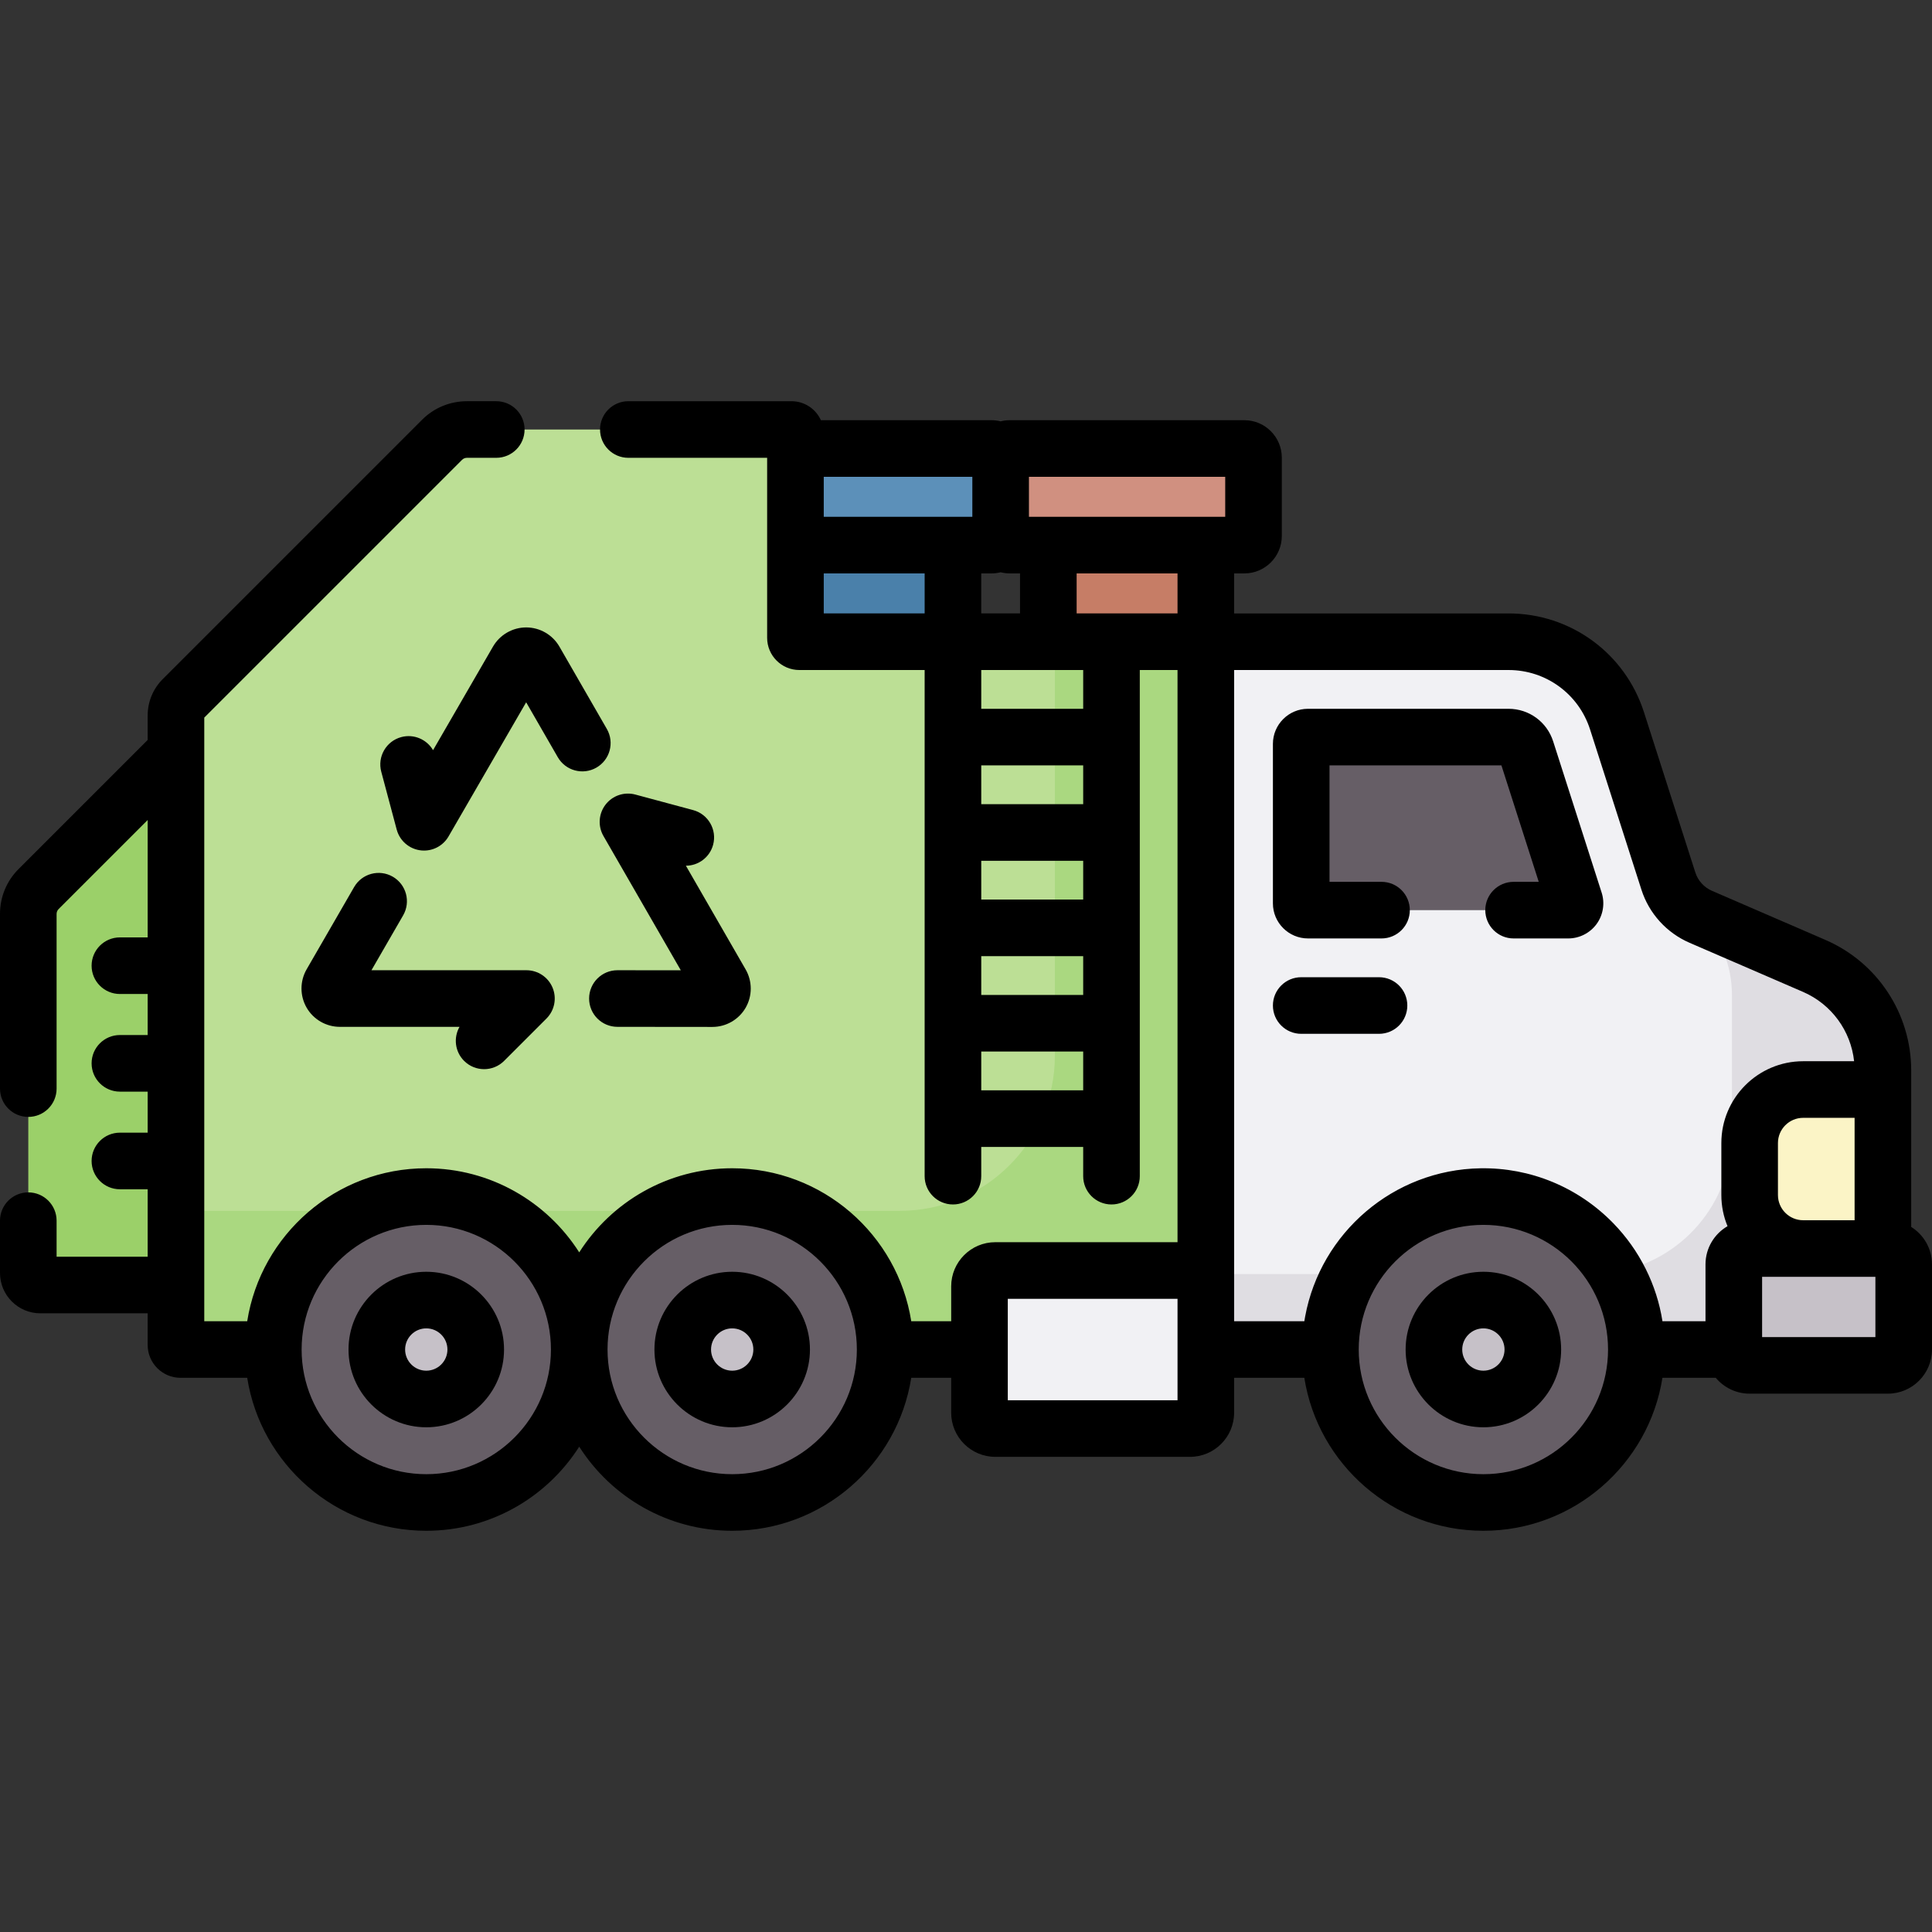 <svg id="Capa_1" enable-background="new 0 0 512 512" height="512" viewBox="0 0 512 512" width="512" xmlns="http://www.w3.org/2000/svg"><rect x="0" y="0" width="512" height="512" fill="#333333" stroke="none"/><g><path d="m480.788 255.973-30.061-13.01c-4.098-1.773-7.23-5.23-8.593-9.482l-13.602-42.441c-4.006-12.499-15.627-20.978-28.752-20.978h-80.223v187.576h33.019c0-22.387 18.149-40.536 40.536-40.536s40.536 18.149 40.536 40.536h25.825v-22.562c0-2.32 1.881-4.201 4.201-4.201h35.313v-47.193c.001-12.039-7.151-22.927-18.199-27.709z" fill="#f1f1f4"/><path d="m480.788 255.973-30.008-12.987c5.172 5.496 8.208 12.852 8.208 20.696v36.773c0 18.399-13.364 33.677-30.914 36.657 3.542 6.021 5.575 13.036 5.575 20.527h25.825v-22.562c0-2.32 1.881-4.201 4.201-4.201h35.313v-47.193c0-12.04-7.152-22.928-18.2-27.71z" fill="#dfdde2"/><path d="m319.557 337.638v20h33.019c0-7.273 1.916-14.099 5.27-20z" fill="#dfdde2"/><path d="m500.299 330.875h-36.624c-2.32 0-4.201 1.881-4.201 4.201v22.562c0 2.32 1.881 4.201 4.201 4.201h36.624c2.32 0 4.201-1.881 4.201-4.201v-22.562c0-2.32-1.881-4.201-4.201-4.201z" fill="#c6c1c8"/><path d="m498.988 288.737h-21.133c-7.831 0-14.18 6.349-14.18 14.18v13.778c0 7.831 6.349 14.18 14.18 14.18h21.133z" fill="#fbf4c6"/><circle cx="393.112" cy="357.638" fill="#665e66" r="40.536"/><circle cx="393.112" cy="357.638" fill="#c6c1c8" r="13.107"/><circle cx="112.968" cy="357.638" fill="#665e66" r="40.536"/><circle cx="112.968" cy="357.638" fill="#c6c1c8" r="13.107"/><circle cx="194.039" cy="357.638" fill="#665e66" r="40.536"/><circle cx="194.039" cy="357.638" fill="#c6c1c8" r="13.107"/><path d="m404.46 198.754c-.652-2.035-2.544-3.415-4.681-3.415h-53.149c-.992 0-1.796.804-1.796 1.796v42.265c0 .992.804 1.796 1.796 1.796h68.97c1.217 0 2.082-1.185 1.711-2.345z" fill="#665e66"/><path d="m277.818 144.459h41.739v25.603h-41.739z" fill="#c67d66"/><path d="m329.769 118.856h-62.163c-1.34 0-2.427 1.086-2.427 2.427v20.75c0 1.34 1.086 2.427 2.427 2.427h62.163c1.34 0 2.427-1.086 2.427-2.427v-20.75c0-1.341-1.087-2.427-2.427-2.427z" fill="#d09080"/><path d="m252.541 144.459h-41.739v24.572c0 .57.462 1.031 1.031 1.031h40.708z" fill="#4a80aa"/><path d="m262.753 118.856h-51.951v25.603h51.951c1.34 0 2.427-1.086 2.427-2.427v-20.75c0-1.34-1.087-2.426-2.427-2.426z" fill="#5c90b9"/><path d="m10.236 235.6c-1.752 1.752-2.736 4.127-2.736 6.605v95.147c0 1.764 1.43 3.193 3.193 3.193h35.942v-141.345z" fill="#9bd069"/><path d="m315.362 378.582h-51.592c-2.317 0-4.195-1.878-4.195-4.195v-33.499c0-2.317 1.878-4.195 4.195-4.195h51.592c2.317 0 4.195 1.878 4.195 4.195v33.499c0 2.317-1.878 4.195-4.195 4.195z" fill="#f1f1f4"/><path d="m211.833 170.062c-.57 0-1.031-.462-1.031-1.031v-54.174c0-.57-.462-1.031-1.031-1.031h-86.025c-2.477 0-4.853.984-6.605 2.736l-68.703 68.703c-1.154 1.154-1.803 2.72-1.803 4.353v166.814c0 .667.541 1.207 1.207 1.207h24.589c0-22.387 18.149-40.536 40.536-40.536s40.536 18.148 40.536 40.536c0-22.387 18.148-40.536 40.536-40.536 22.387 0 40.536 18.148 40.536 40.536h25v-16.749c0-2.317 1.878-4.195 4.195-4.195h51.592c2.317 0 4.195 1.878 4.195 4.195v-170.828z" fill="#bcdf95"/><g fill="#aad880"><path d="m46.635 320.889v35.542c0 .667.541 1.207 1.207 1.207h24.589c0-16.266 9.58-30.294 23.406-36.749z"/><path d="m279.557 170.062v109.663c0 22.734-18.43 41.164-41.164 41.164h-27.224c13.826 6.456 23.406 20.484 23.406 36.749h25v-16.749c0-2.317 1.878-4.195 4.195-4.195h51.592c2.317 0 4.195 1.878 4.195 4.195v-170.827z"/><path d="m130.097 320.889c13.826 6.456 23.406 20.484 23.406 36.749 0-16.266 9.58-30.294 23.406-36.749z"/></g><path d="m506.488 325.151v-41.469c0-15.04-8.919-28.618-22.723-34.592l-30.061-13.009c-2.112-.915-3.727-2.696-4.429-4.888l-13.603-42.442c-5.021-15.664-19.445-26.188-35.895-26.188h-72.723v-10.603h2.713c5.473 0 9.926-4.453 9.926-9.927v-20.75c0-5.473-4.453-9.926-9.926-9.926h-62.163c-.837 0-1.65.104-2.427.301-.777-.196-1.59-.301-2.427-.301h-45.2c-1.339-2.963-4.322-5.03-7.779-5.03h-43.253c-4.143 0-7.5 3.358-7.5 7.5s3.357 7.5 7.5 7.5h36.784v47.705c0 4.704 3.827 8.531 8.531 8.531h33.208v134.132c0 4.142 3.357 7.5 7.5 7.5s7.5-3.358 7.5-7.5v-7.747h27.016v7.747c0 4.142 3.357 7.5 7.5 7.5s7.5-3.358 7.5-7.5v-134.133h10v151.632h-48.287c-6.448 0-11.694 5.246-11.694 11.694v9.25h-10.586c-3.612-22.937-23.514-40.536-47.451-40.536-17.021 0-32.001 8.898-40.536 22.287-8.534-13.389-23.515-22.287-40.535-22.287-23.936 0-43.839 17.598-47.451 40.536h-11.382c0-43.794 0-147.418 0-159.963l68.31-68.31c.348-.348.81-.539 1.302-.539h7.771c4.143 0 7.5-3.358 7.5-7.5s-3.357-7.5-7.5-7.5h-7.771c-4.499 0-8.728 1.752-11.909 4.933l-68.702 68.703c-2.579 2.58-4 6.009-4 9.656v6.477l-34.202 34.201c-3.182 3.181-4.934 7.41-4.934 11.909v46.289c0 4.142 3.357 7.5 7.5 7.5s7.5-3.358 7.5-7.5v-46.289c0-.492.191-.954.54-1.302l23.595-23.595v31.114h-7.358c-4.143 0-7.5 3.358-7.5 7.5s3.357 7.5 7.5 7.5h7.358v10.875h-7.358c-4.143 0-7.5 3.358-7.5 7.5s3.357 7.5 7.5 7.5h7.358v10.874h-7.358c-4.143 0-7.5 3.358-7.5 7.5s3.357 7.5 7.5 7.5h7.358v17.875h-24.135v-9.551c0-4.142-3.357-7.5-7.5-7.5s-7.5 3.358-7.5 7.5v13.858c0 5.896 4.797 10.693 10.693 10.693h28.441v8.386c0 4.801 3.906 8.707 8.708 8.707h17.674c3.612 22.937 23.514 40.536 47.451 40.536 17.02 0 32.001-8.898 40.535-22.287 8.535 13.389 23.516 22.287 40.536 22.287 23.936 0 43.839-17.598 47.451-40.536h10.586v9.25c0 6.449 5.246 11.695 11.694 11.695h51.593c6.448 0 11.694-5.246 11.694-11.695v-9.25h18.605c3.612 22.937 23.514 40.536 47.451 40.536s43.839-17.598 47.451-40.536h14.138c2.148 2.566 5.374 4.201 8.974 4.201h36.624c6.452 0 11.701-5.249 11.701-11.701v-22.562c0-4.181-2.205-7.856-5.512-9.926zm-393.52 65.523c-18.216 0-33.036-14.82-33.036-33.036s14.82-33.036 33.036-33.036 33.035 14.82 33.035 33.036-14.819 33.036-33.035 33.036zm81.071 0c-18.216 0-33.036-14.82-33.036-33.036s14.82-33.036 33.036-33.036 33.036 14.82 33.036 33.036-14.82 33.036-33.036 33.036zm283.815-67.299c-3.684 0-6.68-2.997-6.68-6.68v-13.778c0-3.684 2.996-6.68 6.68-6.68h13.634v27.138zm-165.797-160.813h-26.738v-10.603h26.738zm-52.016 0v-10.603h2.712c.837 0 1.65-.104 2.427-.301.777.196 1.59.301 2.427.301h2.712v10.603zm-41.739-36.206h39.378v10.603h-39.378zm106.393 10.603h-52.015v-10.603h52.016v10.603zm-106.393 15h26.739v10.603h-26.739zm41.739 76.157h27.016v10.277h-27.016zm0 25.277h27.016v10.277h-27.016zm27.016-40.277h-27.016v-10.277h27.016zm-27.016 75.831v-10.277h27.016v10.277zm27.016-101.108h-27.016v-10.277h27.016zm25 183.244h-44.981v-26.888h44.981zm15-193.521h72.723c9.903 0 18.587 6.336 21.609 15.767l13.603 42.441c2.022 6.312 6.672 11.443 12.757 14.076l30.061 13.01c7.554 3.269 12.678 10.323 13.548 18.381h-13.502c-11.954 0-21.68 9.726-21.68 21.68v13.778c0 2.923.582 5.713 1.635 8.259-3.487 2.028-5.836 5.806-5.836 10.122v15.062h-11.41c-1.491-9.603-6.034-18.809-13.074-26.018-9.275-9.5-21.909-14.728-35.149-14.511-23.077.366-42.375 17.122-46.465 39.278-.09.482-.18 1.028-.215 1.25h-18.604v-172.575zm66.055 213.112c-18.216 0-33.036-14.82-33.036-33.036s14.82-33.036 33.036-33.036 33.036 14.82 33.036 33.036-14.82 33.036-33.036 33.036zm103.888-36.335h-30.026v-15.964h30.026z"/><path d="m393.112 337.031c-11.362 0-20.606 9.244-20.606 20.607s9.244 20.607 20.606 20.607 20.606-9.244 20.606-20.607-9.243-20.607-20.606-20.607zm0 26.214c-3.092 0-5.606-2.515-5.606-5.607s2.515-5.607 5.606-5.607 5.606 2.515 5.606 5.607-2.514 5.607-5.606 5.607z"/><path d="m112.968 337.031c-11.363 0-20.607 9.244-20.607 20.607s9.244 20.607 20.607 20.607c11.362 0 20.606-9.244 20.606-20.607s-9.244-20.607-20.606-20.607zm0 26.214c-3.092 0-5.607-2.515-5.607-5.607s2.516-5.607 5.607-5.607 5.606 2.515 5.606 5.607-2.514 5.607-5.606 5.607z"/><path d="m194.039 337.031c-11.362 0-20.606 9.244-20.606 20.607s9.244 20.607 20.606 20.607 20.606-9.244 20.606-20.607-9.244-20.607-20.606-20.607zm0 26.214c-3.092 0-5.606-2.515-5.606-5.607s2.515-5.607 5.606-5.607 5.606 2.515 5.606 5.607-2.514 5.607-5.606 5.607z"/><path d="m346.631 248.696h19.485c4.143 0 7.5-3.358 7.5-7.5s-3.357-7.5-7.5-7.5h-13.781v-30.857h45.559l9.89 30.857h-6.667c-4.143 0-7.5 3.358-7.5 7.5s3.357 7.5 7.5 7.5h14.484c2.958 0 5.765-1.427 7.509-3.816 1.744-2.39 2.247-5.498 1.345-8.318l-12.853-40.099c-1.653-5.159-6.405-8.625-11.822-8.625h-53.148c-5.126 0-9.296 4.17-9.296 9.296v42.266c-.001 5.126 4.169 9.296 9.295 9.296z"/><path d="m372.953 266.473c0-4.142-3.357-7.5-7.5-7.5h-20.618c-4.143 0-7.5 3.358-7.5 7.5s3.357 7.5 7.5 7.5h20.618c4.143 0 7.5-3.358 7.5-7.5z"/><path d="m122.991 281.143c2.928 2.928 7.677 2.93 10.606 0l11.218-11.217c2.146-2.145 2.787-5.371 1.626-8.173-1.16-2.803-3.896-4.63-6.929-4.63h-41.072l8.396-14.543c2.071-3.587.842-8.174-2.745-10.245-3.59-2.072-8.176-.842-10.245 2.745l-12.589 21.804c-1.809 3.133-1.81 7.026 0 10.159 1.809 3.133 5.18 5.08 8.797 5.08h31.724c-1.635 2.863-1.231 6.576 1.213 9.02z"/><path d="m188.982 223.875c1.076-4-1.294-8.115-5.294-9.191l-15.319-4.121c-2.929-.786-6.045.266-7.894 2.671-1.85 2.405-2.067 5.687-.554 8.315l20.5 35.589-16.792-.017c-4.173 0-7.504 3.377-7.508 7.493-.004 4.142 3.351 7.503 7.492 7.507l25.179.025c3.646 0 7.002-1.959 8.803-5.071 1.812-3.131 1.815-7.023.01-10.159l-15.834-27.489c3.298-.01 6.314-2.213 7.211-5.552z"/><path d="m130.655 171.345-15.89 27.458c-1.66-2.851-5.079-4.359-8.415-3.469-4.003 1.068-6.381 5.179-5.312 9.181l4.091 15.328c.884 3.314 3.888 5.571 7.248 5.566 2.65 0 5.138-1.407 6.489-3.744l20.571-35.549 8.382 14.551c2.068 3.589 6.657 4.822 10.242 2.755 3.59-2.067 4.823-6.653 2.756-10.243l-12.567-21.817c-1.805-3.135-5.178-5.089-8.803-5.089-3.614.001-6.983 1.944-8.792 5.072z"/></g></svg>
